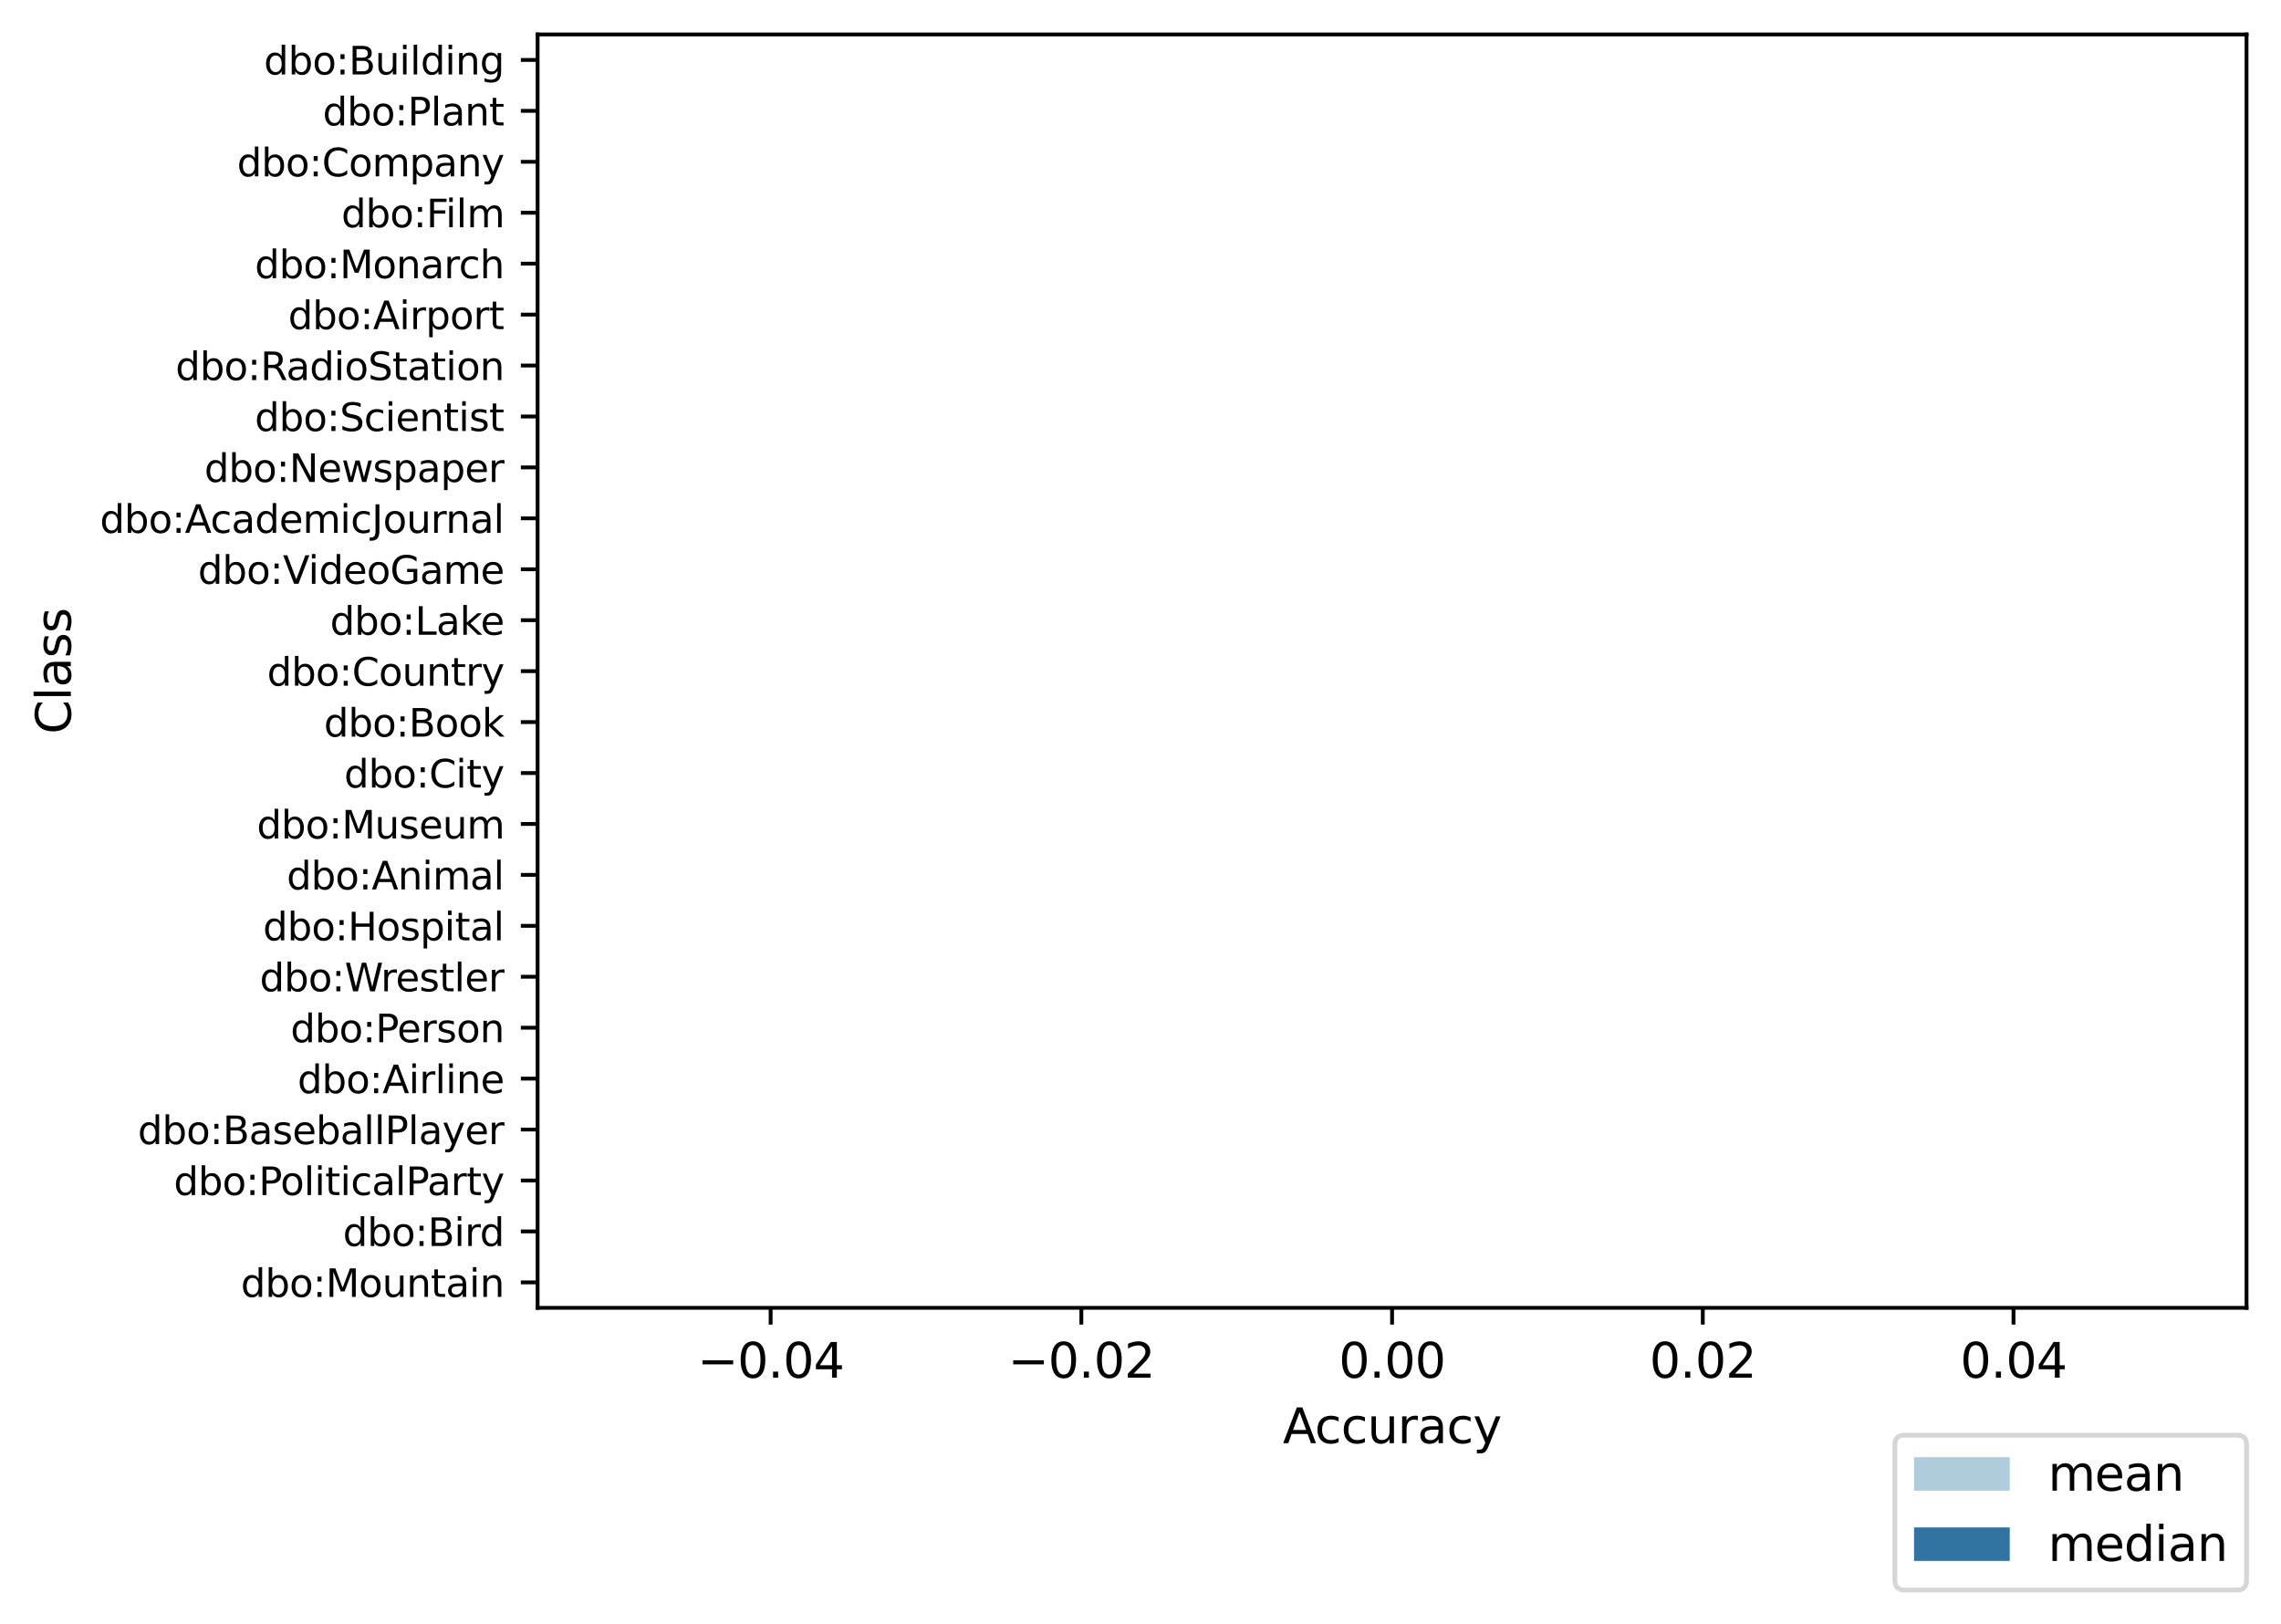 <?xml version="1.0" encoding="utf-8" standalone="no"?>
<!DOCTYPE svg PUBLIC "-//W3C//DTD SVG 1.1//EN"
  "http://www.w3.org/Graphics/SVG/1.1/DTD/svg11.dtd">
<svg height="339.479pt" version="1.1" viewBox="0 0 476.663 339.479" width="476.663pt" xmlns="http://www.w3.org/2000/svg" xmlns:xlink="http://www.w3.org/1999/xlink">
 <defs>
  <style type="text/css">*{stroke-linecap:butt;stroke-linejoin:round;}</style>
 </defs>
 <g id="figure_1">
  <g id="patch_1">
   <path d="M 0 339.479 
L 476.663 339.479 
L 476.663 0 
L 0 0 
z
" style="fill:#ffffff;"/>
  </g>
  <g id="axes_1">
   <g id="patch_2">
    <path d="M 112.343 273.312 
L 469.463 273.312 
L 469.463 7.2 
L 112.343 7.2 
z
" style="fill:#ffffff;"/>
   </g>
   <g id="patch_3">
    <path clip-path="url(#p2c6c49d096)" d="M 290.903 8.264 
L 290.903 8.264 
L 290.903 12.522 
L 290.903 12.522 
z
" style="fill:#aeccdb;"/>
   </g>
   <g id="patch_4">
    <path clip-path="url(#p2c6c49d096)" d="M 290.903 18.909 
L 290.903 18.909 
L 290.903 23.167 
L 290.903 23.167 
z
" style="fill:#aeccdb;"/>
   </g>
   <g id="patch_5">
    <path clip-path="url(#p2c6c49d096)" d="M 290.903 29.553 
L 290.903 29.553 
L 290.903 33.811 
L 290.903 33.811 
z
" style="fill:#aeccdb;"/>
   </g>
   <g id="patch_6">
    <path clip-path="url(#p2c6c49d096)" d="M 290.903 40.198 
L 290.903 40.198 
L 290.903 44.456 
L 290.903 44.456 
z
" style="fill:#aeccdb;"/>
   </g>
   <g id="patch_7">
    <path clip-path="url(#p2c6c49d096)" d="M 290.903 50.842 
L 290.903 50.842 
L 290.903 55.1 
L 290.903 55.1 
z
" style="fill:#aeccdb;"/>
   </g>
   <g id="patch_8">
    <path clip-path="url(#p2c6c49d096)" d="M 290.903 61.487 
L 290.903 61.487 
L 290.903 65.745 
L 290.903 65.745 
z
" style="fill:#aeccdb;"/>
   </g>
   <g id="patch_9">
    <path clip-path="url(#p2c6c49d096)" d="M 290.903 72.131 
L 290.903 72.131 
L 290.903 76.389 
L 290.903 76.389 
z
" style="fill:#aeccdb;"/>
   </g>
   <g id="patch_10">
    <path clip-path="url(#p2c6c49d096)" d="M 290.903 82.776 
L 290.903 82.776 
L 290.903 87.034 
L 290.903 87.034 
z
" style="fill:#aeccdb;"/>
   </g>
   <g id="patch_11">
    <path clip-path="url(#p2c6c49d096)" d="M 290.903 93.42 
L 290.903 93.42 
L 290.903 97.678 
L 290.903 97.678 
z
" style="fill:#aeccdb;"/>
   </g>
   <g id="patch_12">
    <path clip-path="url(#p2c6c49d096)" d="M 290.903 104.065 
L 290.903 104.065 
L 290.903 108.323 
L 290.903 108.323 
z
" style="fill:#aeccdb;"/>
   </g>
   <g id="patch_13">
    <path clip-path="url(#p2c6c49d096)" d="M 290.903 114.709 
L 290.903 114.709 
L 290.903 118.967 
L 290.903 118.967 
z
" style="fill:#aeccdb;"/>
   </g>
   <g id="patch_14">
    <path clip-path="url(#p2c6c49d096)" d="M 290.903 125.354 
L 290.903 125.354 
L 290.903 129.612 
L 290.903 129.612 
z
" style="fill:#aeccdb;"/>
   </g>
   <g id="patch_15">
    <path clip-path="url(#p2c6c49d096)" d="M 290.903 135.998 
L 290.903 135.998 
L 290.903 140.256 
L 290.903 140.256 
z
" style="fill:#aeccdb;"/>
   </g>
   <g id="patch_16">
    <path clip-path="url(#p2c6c49d096)" d="M 290.903 146.643 
L 290.903 146.643 
L 290.903 150.9 
L 290.903 150.9 
z
" style="fill:#aeccdb;"/>
   </g>
   <g id="patch_17">
    <path clip-path="url(#p2c6c49d096)" d="M 290.903 157.287 
L 290.903 157.287 
L 290.903 161.545 
L 290.903 161.545 
z
" style="fill:#aeccdb;"/>
   </g>
   <g id="patch_18">
    <path clip-path="url(#p2c6c49d096)" d="M 290.903 167.932 
L 290.903 167.932 
L 290.903 172.189 
L 290.903 172.189 
z
" style="fill:#aeccdb;"/>
   </g>
   <g id="patch_19">
    <path clip-path="url(#p2c6c49d096)" d="M 290.903 178.576 
L 290.903 178.576 
L 290.903 182.834 
L 290.903 182.834 
z
" style="fill:#aeccdb;"/>
   </g>
   <g id="patch_20">
    <path clip-path="url(#p2c6c49d096)" d="M 290.903 189.221 
L 290.903 189.221 
L 290.903 193.478 
L 290.903 193.478 
z
" style="fill:#aeccdb;"/>
   </g>
   <g id="patch_21">
    <path clip-path="url(#p2c6c49d096)" d="M 290.903 199.865 
L 290.903 199.865 
L 290.903 204.123 
L 290.903 204.123 
z
" style="fill:#aeccdb;"/>
   </g>
   <g id="patch_22">
    <path clip-path="url(#p2c6c49d096)" d="M 290.903 210.51 
L 290.903 210.51 
L 290.903 214.767 
L 290.903 214.767 
z
" style="fill:#aeccdb;"/>
   </g>
   <g id="patch_23">
    <path clip-path="url(#p2c6c49d096)" d="M 290.903 221.154 
L 290.903 221.154 
L 290.903 225.412 
L 290.903 225.412 
z
" style="fill:#aeccdb;"/>
   </g>
   <g id="patch_24">
    <path clip-path="url(#p2c6c49d096)" d="M 290.903 231.799 
L 290.903 231.799 
L 290.903 236.056 
L 290.903 236.056 
z
" style="fill:#aeccdb;"/>
   </g>
   <g id="patch_25">
    <path clip-path="url(#p2c6c49d096)" d="M 290.903 242.443 
L 290.903 242.443 
L 290.903 246.701 
L 290.903 246.701 
z
" style="fill:#aeccdb;"/>
   </g>
   <g id="patch_26">
    <path clip-path="url(#p2c6c49d096)" d="M 290.903 253.087 
L 290.903 253.087 
L 290.903 257.345 
L 290.903 257.345 
z
" style="fill:#aeccdb;"/>
   </g>
   <g id="patch_27">
    <path clip-path="url(#p2c6c49d096)" d="M 290.903 263.732 
L 290.903 263.732 
L 290.903 267.99 
L 290.903 267.99 
z
" style="fill:#aeccdb;"/>
   </g>
   <g id="patch_28">
    <path clip-path="url(#p2c6c49d096)" d="M 290.903 12.522 
L 290.903 12.522 
L 290.903 16.78 
L 290.903 16.78 
z
" style="fill:#3274a1;"/>
   </g>
   <g id="patch_29">
    <path clip-path="url(#p2c6c49d096)" d="M 290.903 23.167 
L 290.903 23.167 
L 290.903 27.425 
L 290.903 27.425 
z
" style="fill:#3274a1;"/>
   </g>
   <g id="patch_30">
    <path clip-path="url(#p2c6c49d096)" d="M 290.903 33.811 
L 290.903 33.811 
L 290.903 38.069 
L 290.903 38.069 
z
" style="fill:#3274a1;"/>
   </g>
   <g id="patch_31">
    <path clip-path="url(#p2c6c49d096)" d="M 290.903 44.456 
L 290.903 44.456 
L 290.903 48.713 
L 290.903 48.713 
z
" style="fill:#3274a1;"/>
   </g>
   <g id="patch_32">
    <path clip-path="url(#p2c6c49d096)" d="M 290.903 55.1 
L 290.903 55.1 
L 290.903 59.358 
L 290.903 59.358 
z
" style="fill:#3274a1;"/>
   </g>
   <g id="patch_33">
    <path clip-path="url(#p2c6c49d096)" d="M 290.903 65.745 
L 290.903 65.745 
L 290.903 70.002 
L 290.903 70.002 
z
" style="fill:#3274a1;"/>
   </g>
   <g id="patch_34">
    <path clip-path="url(#p2c6c49d096)" d="M 290.903 76.389 
L 290.903 76.389 
L 290.903 80.647 
L 290.903 80.647 
z
" style="fill:#3274a1;"/>
   </g>
   <g id="patch_35">
    <path clip-path="url(#p2c6c49d096)" d="M 290.903 87.034 
L 290.903 87.034 
L 290.903 91.291 
L 290.903 91.291 
z
" style="fill:#3274a1;"/>
   </g>
   <g id="patch_36">
    <path clip-path="url(#p2c6c49d096)" d="M 290.903 97.678 
L 290.903 97.678 
L 290.903 101.936 
L 290.903 101.936 
z
" style="fill:#3274a1;"/>
   </g>
   <g id="patch_37">
    <path clip-path="url(#p2c6c49d096)" d="M 290.903 108.323 
L 290.903 108.323 
L 290.903 112.58 
L 290.903 112.58 
z
" style="fill:#3274a1;"/>
   </g>
   <g id="patch_38">
    <path clip-path="url(#p2c6c49d096)" d="M 290.903 118.967 
L 290.903 118.967 
L 290.903 123.225 
L 290.903 123.225 
z
" style="fill:#3274a1;"/>
   </g>
   <g id="patch_39">
    <path clip-path="url(#p2c6c49d096)" d="M 290.903 129.612 
L 290.903 129.612 
L 290.903 133.869 
L 290.903 133.869 
z
" style="fill:#3274a1;"/>
   </g>
   <g id="patch_40">
    <path clip-path="url(#p2c6c49d096)" d="M 290.903 140.256 
L 290.903 140.256 
L 290.903 144.514 
L 290.903 144.514 
z
" style="fill:#3274a1;"/>
   </g>
   <g id="patch_41">
    <path clip-path="url(#p2c6c49d096)" d="M 290.903 150.9 
L 290.903 150.9 
L 290.903 155.158 
L 290.903 155.158 
z
" style="fill:#3274a1;"/>
   </g>
   <g id="patch_42">
    <path clip-path="url(#p2c6c49d096)" d="M 290.903 161.545 
L 290.903 161.545 
L 290.903 165.803 
L 290.903 165.803 
z
" style="fill:#3274a1;"/>
   </g>
   <g id="patch_43">
    <path clip-path="url(#p2c6c49d096)" d="M 290.903 172.189 
L 290.903 172.189 
L 290.903 176.447 
L 290.903 176.447 
z
" style="fill:#3274a1;"/>
   </g>
   <g id="patch_44">
    <path clip-path="url(#p2c6c49d096)" d="M 290.903 182.834 
L 290.903 182.834 
L 290.903 187.092 
L 290.903 187.092 
z
" style="fill:#3274a1;"/>
   </g>
   <g id="patch_45">
    <path clip-path="url(#p2c6c49d096)" d="M 290.903 193.478 
L 290.903 193.478 
L 290.903 197.736 
L 290.903 197.736 
z
" style="fill:#3274a1;"/>
   </g>
   <g id="patch_46">
    <path clip-path="url(#p2c6c49d096)" d="M 290.903 204.123 
L 290.903 204.123 
L 290.903 208.381 
L 290.903 208.381 
z
" style="fill:#3274a1;"/>
   </g>
   <g id="patch_47">
    <path clip-path="url(#p2c6c49d096)" d="M 290.903 214.767 
L 290.903 214.767 
L 290.903 219.025 
L 290.903 219.025 
z
" style="fill:#3274a1;"/>
   </g>
   <g id="patch_48">
    <path clip-path="url(#p2c6c49d096)" d="M 290.903 225.412 
L 290.903 225.412 
L 290.903 229.67 
L 290.903 229.67 
z
" style="fill:#3274a1;"/>
   </g>
   <g id="patch_49">
    <path clip-path="url(#p2c6c49d096)" d="M 290.903 236.056 
L 290.903 236.056 
L 290.903 240.314 
L 290.903 240.314 
z
" style="fill:#3274a1;"/>
   </g>
   <g id="patch_50">
    <path clip-path="url(#p2c6c49d096)" d="M 290.903 246.701 
L 290.903 246.701 
L 290.903 250.959 
L 290.903 250.959 
z
" style="fill:#3274a1;"/>
   </g>
   <g id="patch_51">
    <path clip-path="url(#p2c6c49d096)" d="M 290.903 257.345 
L 290.903 257.345 
L 290.903 261.603 
L 290.903 261.603 
z
" style="fill:#3274a1;"/>
   </g>
   <g id="patch_52">
    <path clip-path="url(#p2c6c49d096)" d="M 290.903 267.99 
L 290.903 267.99 
L 290.903 272.248 
L 290.903 272.248 
z
" style="fill:#3274a1;"/>
   </g>
   <g id="matplotlib.axis_1">
    <g id="xtick_1">
     <g id="line2d_1">
      <defs>
       <path d="M 0 0 
L 0 3.5 
" id="m46ede7f2bf" style="stroke:#000000;stroke-width:0.8;"/>
      </defs>
      <g>
       <use style="stroke:#000000;stroke-width:0.8;" x="161.041" xlink:href="#m46ede7f2bf" y="273.312"/>
      </g>
     </g>
     <g id="text_1">
      <!-- −0.04 -->
      <g transform="translate(145.719 287.91)scale(0.1 -0.1)">
       <defs>
        <path d="M 678 2272 
L 4684 2272 
L 4684 1741 
L 678 1741 
L 678 2272 
z
" id="DejaVuSans-2212" transform="scale(0.016)"/>
        <path d="M 2034 4250 
Q 1547 4250 1301 3770 
Q 1056 3291 1056 2328 
Q 1056 1369 1301 889 
Q 1547 409 2034 409 
Q 2525 409 2770 889 
Q 3016 1369 3016 2328 
Q 3016 3291 2770 3770 
Q 2525 4250 2034 4250 
z
M 2034 4750 
Q 2819 4750 3233 4129 
Q 3647 3509 3647 2328 
Q 3647 1150 3233 529 
Q 2819 -91 2034 -91 
Q 1250 -91 836 529 
Q 422 1150 422 2328 
Q 422 3509 836 4129 
Q 1250 4750 2034 4750 
z
" id="DejaVuSans-30" transform="scale(0.016)"/>
        <path d="M 684 794 
L 1344 794 
L 1344 0 
L 684 0 
L 684 794 
z
" id="DejaVuSans-2e" transform="scale(0.016)"/>
        <path d="M 2419 4116 
L 825 1625 
L 2419 1625 
L 2419 4116 
z
M 2253 4666 
L 3047 4666 
L 3047 1625 
L 3713 1625 
L 3713 1100 
L 3047 1100 
L 3047 0 
L 2419 0 
L 2419 1100 
L 313 1100 
L 313 1709 
L 2253 4666 
z
" id="DejaVuSans-34" transform="scale(0.016)"/>
       </defs>
       <use xlink:href="#DejaVuSans-2212"/>
       <use x="83.789" xlink:href="#DejaVuSans-30"/>
       <use x="147.412" xlink:href="#DejaVuSans-2e"/>
       <use x="179.199" xlink:href="#DejaVuSans-30"/>
       <use x="242.822" xlink:href="#DejaVuSans-34"/>
      </g>
     </g>
    </g>
    <g id="xtick_2">
     <g id="line2d_2">
      <g>
       <use style="stroke:#000000;stroke-width:0.8;" x="225.972" xlink:href="#m46ede7f2bf" y="273.312"/>
      </g>
     </g>
     <g id="text_2">
      <!-- −0.02 -->
      <g transform="translate(210.65 287.91)scale(0.1 -0.1)">
       <defs>
        <path d="M 1228 531 
L 3431 531 
L 3431 0 
L 469 0 
L 469 531 
Q 828 903 1448 1529 
Q 2069 2156 2228 2338 
Q 2531 2678 2651 2914 
Q 2772 3150 2772 3378 
Q 2772 3750 2511 3984 
Q 2250 4219 1831 4219 
Q 1534 4219 1204 4116 
Q 875 4013 500 3803 
L 500 4441 
Q 881 4594 1212 4672 
Q 1544 4750 1819 4750 
Q 2544 4750 2975 4387 
Q 3406 4025 3406 3419 
Q 3406 3131 3298 2873 
Q 3191 2616 2906 2266 
Q 2828 2175 2409 1742 
Q 1991 1309 1228 531 
z
" id="DejaVuSans-32" transform="scale(0.016)"/>
       </defs>
       <use xlink:href="#DejaVuSans-2212"/>
       <use x="83.789" xlink:href="#DejaVuSans-30"/>
       <use x="147.412" xlink:href="#DejaVuSans-2e"/>
       <use x="179.199" xlink:href="#DejaVuSans-30"/>
       <use x="242.822" xlink:href="#DejaVuSans-32"/>
      </g>
     </g>
    </g>
    <g id="xtick_3">
     <g id="line2d_3">
      <g>
       <use style="stroke:#000000;stroke-width:0.8;" x="290.903" xlink:href="#m46ede7f2bf" y="273.312"/>
      </g>
     </g>
     <g id="text_3">
      <!-- 0.00 -->
      <g transform="translate(279.77 287.91)scale(0.1 -0.1)">
       <use xlink:href="#DejaVuSans-30"/>
       <use x="63.623" xlink:href="#DejaVuSans-2e"/>
       <use x="95.41" xlink:href="#DejaVuSans-30"/>
       <use x="159.033" xlink:href="#DejaVuSans-30"/>
      </g>
     </g>
    </g>
    <g id="xtick_4">
     <g id="line2d_4">
      <g>
       <use style="stroke:#000000;stroke-width:0.8;" x="355.834" xlink:href="#m46ede7f2bf" y="273.312"/>
      </g>
     </g>
     <g id="text_4">
      <!-- 0.02 -->
      <g transform="translate(344.701 287.91)scale(0.1 -0.1)">
       <use xlink:href="#DejaVuSans-30"/>
       <use x="63.623" xlink:href="#DejaVuSans-2e"/>
       <use x="95.41" xlink:href="#DejaVuSans-30"/>
       <use x="159.033" xlink:href="#DejaVuSans-32"/>
      </g>
     </g>
    </g>
    <g id="xtick_5">
     <g id="line2d_5">
      <g>
       <use style="stroke:#000000;stroke-width:0.8;" x="420.765" xlink:href="#m46ede7f2bf" y="273.312"/>
      </g>
     </g>
     <g id="text_5">
      <!-- 0.04 -->
      <g transform="translate(409.632 287.91)scale(0.1 -0.1)">
       <use xlink:href="#DejaVuSans-30"/>
       <use x="63.623" xlink:href="#DejaVuSans-2e"/>
       <use x="95.41" xlink:href="#DejaVuSans-30"/>
       <use x="159.033" xlink:href="#DejaVuSans-34"/>
      </g>
     </g>
    </g>
    <g id="text_6">
     <!-- Accuracy -->
     <g transform="translate(268.075 301.589)scale(0.1 -0.1)">
      <defs>
       <path d="M 2188 4044 
L 1331 1722 
L 3047 1722 
L 2188 4044 
z
M 1831 4666 
L 2547 4666 
L 4325 0 
L 3669 0 
L 3244 1197 
L 1141 1197 
L 716 0 
L 50 0 
L 1831 4666 
z
" id="DejaVuSans-41" transform="scale(0.016)"/>
       <path d="M 3122 3366 
L 3122 2828 
Q 2878 2963 2633 3030 
Q 2388 3097 2138 3097 
Q 1578 3097 1268 2742 
Q 959 2388 959 1747 
Q 959 1106 1268 751 
Q 1578 397 2138 397 
Q 2388 397 2633 464 
Q 2878 531 3122 666 
L 3122 134 
Q 2881 22 2623 -34 
Q 2366 -91 2075 -91 
Q 1284 -91 818 406 
Q 353 903 353 1747 
Q 353 2603 823 3093 
Q 1294 3584 2113 3584 
Q 2378 3584 2631 3529 
Q 2884 3475 3122 3366 
z
" id="DejaVuSans-63" transform="scale(0.016)"/>
       <path d="M 544 1381 
L 544 3500 
L 1119 3500 
L 1119 1403 
Q 1119 906 1312 657 
Q 1506 409 1894 409 
Q 2359 409 2629 706 
Q 2900 1003 2900 1516 
L 2900 3500 
L 3475 3500 
L 3475 0 
L 2900 0 
L 2900 538 
Q 2691 219 2414 64 
Q 2138 -91 1772 -91 
Q 1169 -91 856 284 
Q 544 659 544 1381 
z
M 1991 3584 
L 1991 3584 
z
" id="DejaVuSans-75" transform="scale(0.016)"/>
       <path d="M 2631 2963 
Q 2534 3019 2420 3045 
Q 2306 3072 2169 3072 
Q 1681 3072 1420 2755 
Q 1159 2438 1159 1844 
L 1159 0 
L 581 0 
L 581 3500 
L 1159 3500 
L 1159 2956 
Q 1341 3275 1631 3429 
Q 1922 3584 2338 3584 
Q 2397 3584 2469 3576 
Q 2541 3569 2628 3553 
L 2631 2963 
z
" id="DejaVuSans-72" transform="scale(0.016)"/>
       <path d="M 2194 1759 
Q 1497 1759 1228 1600 
Q 959 1441 959 1056 
Q 959 750 1161 570 
Q 1363 391 1709 391 
Q 2188 391 2477 730 
Q 2766 1069 2766 1631 
L 2766 1759 
L 2194 1759 
z
M 3341 1997 
L 3341 0 
L 2766 0 
L 2766 531 
Q 2569 213 2275 61 
Q 1981 -91 1556 -91 
Q 1019 -91 701 211 
Q 384 513 384 1019 
Q 384 1609 779 1909 
Q 1175 2209 1959 2209 
L 2766 2209 
L 2766 2266 
Q 2766 2663 2505 2880 
Q 2244 3097 1772 3097 
Q 1472 3097 1187 3025 
Q 903 2953 641 2809 
L 641 3341 
Q 956 3463 1253 3523 
Q 1550 3584 1831 3584 
Q 2591 3584 2966 3190 
Q 3341 2797 3341 1997 
z
" id="DejaVuSans-61" transform="scale(0.016)"/>
       <path d="M 2059 -325 
Q 1816 -950 1584 -1140 
Q 1353 -1331 966 -1331 
L 506 -1331 
L 506 -850 
L 844 -850 
Q 1081 -850 1212 -737 
Q 1344 -625 1503 -206 
L 1606 56 
L 191 3500 
L 800 3500 
L 1894 763 
L 2988 3500 
L 3597 3500 
L 2059 -325 
z
" id="DejaVuSans-79" transform="scale(0.016)"/>
      </defs>
      <use xlink:href="#DejaVuSans-41"/>
      <use x="66.658" xlink:href="#DejaVuSans-63"/>
      <use x="121.639" xlink:href="#DejaVuSans-63"/>
      <use x="176.619" xlink:href="#DejaVuSans-75"/>
      <use x="239.998" xlink:href="#DejaVuSans-72"/>
      <use x="281.111" xlink:href="#DejaVuSans-61"/>
      <use x="342.391" xlink:href="#DejaVuSans-63"/>
      <use x="397.371" xlink:href="#DejaVuSans-79"/>
     </g>
    </g>
   </g>
   <g id="matplotlib.axis_2">
    <g id="ytick_1">
     <g id="line2d_6">
      <defs>
       <path d="M 0 0 
L -3.5 0 
" id="m2374791884" style="stroke:#000000;stroke-width:0.8;"/>
      </defs>
      <g>
       <use style="stroke:#000000;stroke-width:0.8;" x="112.343" xlink:href="#m2374791884" y="12.522"/>
      </g>
     </g>
     <g id="text_7">
      <!-- dbo:Building -->
      <g transform="translate(55.142 15.562)scale(0.08 -0.08)">
       <defs>
        <path d="M 2906 2969 
L 2906 4863 
L 3481 4863 
L 3481 0 
L 2906 0 
L 2906 525 
Q 2725 213 2448 61 
Q 2172 -91 1784 -91 
Q 1150 -91 751 415 
Q 353 922 353 1747 
Q 353 2572 751 3078 
Q 1150 3584 1784 3584 
Q 2172 3584 2448 3432 
Q 2725 3281 2906 2969 
z
M 947 1747 
Q 947 1113 1208 752 
Q 1469 391 1925 391 
Q 2381 391 2643 752 
Q 2906 1113 2906 1747 
Q 2906 2381 2643 2742 
Q 2381 3103 1925 3103 
Q 1469 3103 1208 2742 
Q 947 2381 947 1747 
z
" id="DejaVuSans-64" transform="scale(0.016)"/>
        <path d="M 3116 1747 
Q 3116 2381 2855 2742 
Q 2594 3103 2138 3103 
Q 1681 3103 1420 2742 
Q 1159 2381 1159 1747 
Q 1159 1113 1420 752 
Q 1681 391 2138 391 
Q 2594 391 2855 752 
Q 3116 1113 3116 1747 
z
M 1159 2969 
Q 1341 3281 1617 3432 
Q 1894 3584 2278 3584 
Q 2916 3584 3314 3078 
Q 3713 2572 3713 1747 
Q 3713 922 3314 415 
Q 2916 -91 2278 -91 
Q 1894 -91 1617 61 
Q 1341 213 1159 525 
L 1159 0 
L 581 0 
L 581 4863 
L 1159 4863 
L 1159 2969 
z
" id="DejaVuSans-62" transform="scale(0.016)"/>
        <path d="M 1959 3097 
Q 1497 3097 1228 2736 
Q 959 2375 959 1747 
Q 959 1119 1226 758 
Q 1494 397 1959 397 
Q 2419 397 2687 759 
Q 2956 1122 2956 1747 
Q 2956 2369 2687 2733 
Q 2419 3097 1959 3097 
z
M 1959 3584 
Q 2709 3584 3137 3096 
Q 3566 2609 3566 1747 
Q 3566 888 3137 398 
Q 2709 -91 1959 -91 
Q 1206 -91 779 398 
Q 353 888 353 1747 
Q 353 2609 779 3096 
Q 1206 3584 1959 3584 
z
" id="DejaVuSans-6f" transform="scale(0.016)"/>
        <path d="M 750 794 
L 1409 794 
L 1409 0 
L 750 0 
L 750 794 
z
M 750 3309 
L 1409 3309 
L 1409 2516 
L 750 2516 
L 750 3309 
z
" id="DejaVuSans-3a" transform="scale(0.016)"/>
        <path d="M 1259 2228 
L 1259 519 
L 2272 519 
Q 2781 519 3026 730 
Q 3272 941 3272 1375 
Q 3272 1813 3026 2020 
Q 2781 2228 2272 2228 
L 1259 2228 
z
M 1259 4147 
L 1259 2741 
L 2194 2741 
Q 2656 2741 2882 2914 
Q 3109 3088 3109 3444 
Q 3109 3797 2882 3972 
Q 2656 4147 2194 4147 
L 1259 4147 
z
M 628 4666 
L 2241 4666 
Q 2963 4666 3353 4366 
Q 3744 4066 3744 3513 
Q 3744 3084 3544 2831 
Q 3344 2578 2956 2516 
Q 3422 2416 3680 2098 
Q 3938 1781 3938 1306 
Q 3938 681 3513 340 
Q 3088 0 2303 0 
L 628 0 
L 628 4666 
z
" id="DejaVuSans-42" transform="scale(0.016)"/>
        <path d="M 603 3500 
L 1178 3500 
L 1178 0 
L 603 0 
L 603 3500 
z
M 603 4863 
L 1178 4863 
L 1178 4134 
L 603 4134 
L 603 4863 
z
" id="DejaVuSans-69" transform="scale(0.016)"/>
        <path d="M 603 4863 
L 1178 4863 
L 1178 0 
L 603 0 
L 603 4863 
z
" id="DejaVuSans-6c" transform="scale(0.016)"/>
        <path d="M 3513 2113 
L 3513 0 
L 2938 0 
L 2938 2094 
Q 2938 2591 2744 2837 
Q 2550 3084 2163 3084 
Q 1697 3084 1428 2787 
Q 1159 2491 1159 1978 
L 1159 0 
L 581 0 
L 581 3500 
L 1159 3500 
L 1159 2956 
Q 1366 3272 1645 3428 
Q 1925 3584 2291 3584 
Q 2894 3584 3203 3211 
Q 3513 2838 3513 2113 
z
" id="DejaVuSans-6e" transform="scale(0.016)"/>
        <path d="M 2906 1791 
Q 2906 2416 2648 2759 
Q 2391 3103 1925 3103 
Q 1463 3103 1205 2759 
Q 947 2416 947 1791 
Q 947 1169 1205 825 
Q 1463 481 1925 481 
Q 2391 481 2648 825 
Q 2906 1169 2906 1791 
z
M 3481 434 
Q 3481 -459 3084 -895 
Q 2688 -1331 1869 -1331 
Q 1566 -1331 1297 -1286 
Q 1028 -1241 775 -1147 
L 775 -588 
Q 1028 -725 1275 -790 
Q 1522 -856 1778 -856 
Q 2344 -856 2625 -561 
Q 2906 -266 2906 331 
L 2906 616 
Q 2728 306 2450 153 
Q 2172 0 1784 0 
Q 1141 0 747 490 
Q 353 981 353 1791 
Q 353 2603 747 3093 
Q 1141 3584 1784 3584 
Q 2172 3584 2450 3431 
Q 2728 3278 2906 2969 
L 2906 3500 
L 3481 3500 
L 3481 434 
z
" id="DejaVuSans-67" transform="scale(0.016)"/>
       </defs>
       <use xlink:href="#DejaVuSans-64"/>
       <use x="63.477" xlink:href="#DejaVuSans-62"/>
       <use x="126.953" xlink:href="#DejaVuSans-6f"/>
       <use x="188.135" xlink:href="#DejaVuSans-3a"/>
       <use x="221.826" xlink:href="#DejaVuSans-42"/>
       <use x="290.43" xlink:href="#DejaVuSans-75"/>
       <use x="353.809" xlink:href="#DejaVuSans-69"/>
       <use x="381.592" xlink:href="#DejaVuSans-6c"/>
       <use x="409.375" xlink:href="#DejaVuSans-64"/>
       <use x="472.852" xlink:href="#DejaVuSans-69"/>
       <use x="500.635" xlink:href="#DejaVuSans-6e"/>
       <use x="564.014" xlink:href="#DejaVuSans-67"/>
      </g>
     </g>
    </g>
    <g id="ytick_2">
     <g id="line2d_7">
      <g>
       <use style="stroke:#000000;stroke-width:0.8;" x="112.343" xlink:href="#m2374791884" y="23.167"/>
      </g>
     </g>
     <g id="text_8">
      <!-- dbo:Plant -->
      <g transform="translate(67.441 26.206)scale(0.08 -0.08)">
       <defs>
        <path d="M 1259 4147 
L 1259 2394 
L 2053 2394 
Q 2494 2394 2734 2622 
Q 2975 2850 2975 3272 
Q 2975 3691 2734 3919 
Q 2494 4147 2053 4147 
L 1259 4147 
z
M 628 4666 
L 2053 4666 
Q 2838 4666 3239 4311 
Q 3641 3956 3641 3272 
Q 3641 2581 3239 2228 
Q 2838 1875 2053 1875 
L 1259 1875 
L 1259 0 
L 628 0 
L 628 4666 
z
" id="DejaVuSans-50" transform="scale(0.016)"/>
        <path d="M 1172 4494 
L 1172 3500 
L 2356 3500 
L 2356 3053 
L 1172 3053 
L 1172 1153 
Q 1172 725 1289 603 
Q 1406 481 1766 481 
L 2356 481 
L 2356 0 
L 1766 0 
Q 1100 0 847 248 
Q 594 497 594 1153 
L 594 3053 
L 172 3053 
L 172 3500 
L 594 3500 
L 594 4494 
L 1172 4494 
z
" id="DejaVuSans-74" transform="scale(0.016)"/>
       </defs>
       <use xlink:href="#DejaVuSans-64"/>
       <use x="63.477" xlink:href="#DejaVuSans-62"/>
       <use x="126.953" xlink:href="#DejaVuSans-6f"/>
       <use x="188.135" xlink:href="#DejaVuSans-3a"/>
       <use x="221.826" xlink:href="#DejaVuSans-50"/>
       <use x="282.129" xlink:href="#DejaVuSans-6c"/>
       <use x="309.912" xlink:href="#DejaVuSans-61"/>
       <use x="371.191" xlink:href="#DejaVuSans-6e"/>
       <use x="434.57" xlink:href="#DejaVuSans-74"/>
      </g>
     </g>
    </g>
    <g id="ytick_3">
     <g id="line2d_8">
      <g>
       <use style="stroke:#000000;stroke-width:0.8;" x="112.343" xlink:href="#m2374791884" y="33.811"/>
      </g>
     </g>
     <g id="text_9">
      <!-- dbo:Company -->
      <g transform="translate(49.536 36.851)scale(0.08 -0.08)">
       <defs>
        <path d="M 4122 4306 
L 4122 3641 
Q 3803 3938 3442 4084 
Q 3081 4231 2675 4231 
Q 1875 4231 1450 3742 
Q 1025 3253 1025 2328 
Q 1025 1406 1450 917 
Q 1875 428 2675 428 
Q 3081 428 3442 575 
Q 3803 722 4122 1019 
L 4122 359 
Q 3791 134 3420 21 
Q 3050 -91 2638 -91 
Q 1578 -91 968 557 
Q 359 1206 359 2328 
Q 359 3453 968 4101 
Q 1578 4750 2638 4750 
Q 3056 4750 3426 4639 
Q 3797 4528 4122 4306 
z
" id="DejaVuSans-43" transform="scale(0.016)"/>
        <path d="M 3328 2828 
Q 3544 3216 3844 3400 
Q 4144 3584 4550 3584 
Q 5097 3584 5394 3201 
Q 5691 2819 5691 2113 
L 5691 0 
L 5113 0 
L 5113 2094 
Q 5113 2597 4934 2840 
Q 4756 3084 4391 3084 
Q 3944 3084 3684 2787 
Q 3425 2491 3425 1978 
L 3425 0 
L 2847 0 
L 2847 2094 
Q 2847 2600 2669 2842 
Q 2491 3084 2119 3084 
Q 1678 3084 1418 2786 
Q 1159 2488 1159 1978 
L 1159 0 
L 581 0 
L 581 3500 
L 1159 3500 
L 1159 2956 
Q 1356 3278 1631 3431 
Q 1906 3584 2284 3584 
Q 2666 3584 2933 3390 
Q 3200 3197 3328 2828 
z
" id="DejaVuSans-6d" transform="scale(0.016)"/>
        <path d="M 1159 525 
L 1159 -1331 
L 581 -1331 
L 581 3500 
L 1159 3500 
L 1159 2969 
Q 1341 3281 1617 3432 
Q 1894 3584 2278 3584 
Q 2916 3584 3314 3078 
Q 3713 2572 3713 1747 
Q 3713 922 3314 415 
Q 2916 -91 2278 -91 
Q 1894 -91 1617 61 
Q 1341 213 1159 525 
z
M 3116 1747 
Q 3116 2381 2855 2742 
Q 2594 3103 2138 3103 
Q 1681 3103 1420 2742 
Q 1159 2381 1159 1747 
Q 1159 1113 1420 752 
Q 1681 391 2138 391 
Q 2594 391 2855 752 
Q 3116 1113 3116 1747 
z
" id="DejaVuSans-70" transform="scale(0.016)"/>
       </defs>
       <use xlink:href="#DejaVuSans-64"/>
       <use x="63.477" xlink:href="#DejaVuSans-62"/>
       <use x="126.953" xlink:href="#DejaVuSans-6f"/>
       <use x="188.135" xlink:href="#DejaVuSans-3a"/>
       <use x="221.826" xlink:href="#DejaVuSans-43"/>
       <use x="291.65" xlink:href="#DejaVuSans-6f"/>
       <use x="352.832" xlink:href="#DejaVuSans-6d"/>
       <use x="450.244" xlink:href="#DejaVuSans-70"/>
       <use x="513.721" xlink:href="#DejaVuSans-61"/>
       <use x="575" xlink:href="#DejaVuSans-6e"/>
       <use x="638.379" xlink:href="#DejaVuSans-79"/>
      </g>
     </g>
    </g>
    <g id="ytick_4">
     <g id="line2d_9">
      <g>
       <use style="stroke:#000000;stroke-width:0.8;" x="112.343" xlink:href="#m2374791884" y="44.456"/>
      </g>
     </g>
     <g id="text_10">
      <!-- dbo:Film -->
      <g transform="translate(71.337 47.495)scale(0.08 -0.08)">
       <defs>
        <path d="M 628 4666 
L 3309 4666 
L 3309 4134 
L 1259 4134 
L 1259 2759 
L 3109 2759 
L 3109 2228 
L 1259 2228 
L 1259 0 
L 628 0 
L 628 4666 
z
" id="DejaVuSans-46" transform="scale(0.016)"/>
       </defs>
       <use xlink:href="#DejaVuSans-64"/>
       <use x="63.477" xlink:href="#DejaVuSans-62"/>
       <use x="126.953" xlink:href="#DejaVuSans-6f"/>
       <use x="188.135" xlink:href="#DejaVuSans-3a"/>
       <use x="221.826" xlink:href="#DejaVuSans-46"/>
       <use x="272.096" xlink:href="#DejaVuSans-69"/>
       <use x="299.879" xlink:href="#DejaVuSans-6c"/>
       <use x="327.662" xlink:href="#DejaVuSans-6d"/>
      </g>
     </g>
    </g>
    <g id="ytick_5">
     <g id="line2d_10">
      <g>
       <use style="stroke:#000000;stroke-width:0.8;" x="112.343" xlink:href="#m2374791884" y="55.1"/>
      </g>
     </g>
     <g id="text_11">
      <!-- dbo:Monarch -->
      <g transform="translate(53.248 58.14)scale(0.08 -0.08)">
       <defs>
        <path d="M 628 4666 
L 1569 4666 
L 2759 1491 
L 3956 4666 
L 4897 4666 
L 4897 0 
L 4281 0 
L 4281 4097 
L 3078 897 
L 2444 897 
L 1241 4097 
L 1241 0 
L 628 0 
L 628 4666 
z
" id="DejaVuSans-4d" transform="scale(0.016)"/>
        <path d="M 3513 2113 
L 3513 0 
L 2938 0 
L 2938 2094 
Q 2938 2591 2744 2837 
Q 2550 3084 2163 3084 
Q 1697 3084 1428 2787 
Q 1159 2491 1159 1978 
L 1159 0 
L 581 0 
L 581 4863 
L 1159 4863 
L 1159 2956 
Q 1366 3272 1645 3428 
Q 1925 3584 2291 3584 
Q 2894 3584 3203 3211 
Q 3513 2838 3513 2113 
z
" id="DejaVuSans-68" transform="scale(0.016)"/>
       </defs>
       <use xlink:href="#DejaVuSans-64"/>
       <use x="63.477" xlink:href="#DejaVuSans-62"/>
       <use x="126.953" xlink:href="#DejaVuSans-6f"/>
       <use x="188.135" xlink:href="#DejaVuSans-3a"/>
       <use x="221.826" xlink:href="#DejaVuSans-4d"/>
       <use x="308.105" xlink:href="#DejaVuSans-6f"/>
       <use x="369.287" xlink:href="#DejaVuSans-6e"/>
       <use x="432.666" xlink:href="#DejaVuSans-61"/>
       <use x="493.945" xlink:href="#DejaVuSans-72"/>
       <use x="532.809" xlink:href="#DejaVuSans-63"/>
       <use x="587.789" xlink:href="#DejaVuSans-68"/>
      </g>
     </g>
    </g>
    <g id="ytick_6">
     <g id="line2d_11">
      <g>
       <use style="stroke:#000000;stroke-width:0.8;" x="112.343" xlink:href="#m2374791884" y="65.745"/>
      </g>
     </g>
     <g id="text_12">
      <!-- dbo:Airport -->
      <g transform="translate(60.213 68.784)scale(0.08 -0.08)">
       <use xlink:href="#DejaVuSans-64"/>
       <use x="63.477" xlink:href="#DejaVuSans-62"/>
       <use x="126.953" xlink:href="#DejaVuSans-6f"/>
       <use x="188.135" xlink:href="#DejaVuSans-3a"/>
       <use x="221.826" xlink:href="#DejaVuSans-41"/>
       <use x="290.234" xlink:href="#DejaVuSans-69"/>
       <use x="318.018" xlink:href="#DejaVuSans-72"/>
       <use x="359.131" xlink:href="#DejaVuSans-70"/>
       <use x="422.607" xlink:href="#DejaVuSans-6f"/>
       <use x="483.789" xlink:href="#DejaVuSans-72"/>
       <use x="524.902" xlink:href="#DejaVuSans-74"/>
      </g>
     </g>
    </g>
    <g id="ytick_7">
     <g id="line2d_12">
      <g>
       <use style="stroke:#000000;stroke-width:0.8;" x="112.343" xlink:href="#m2374791884" y="76.389"/>
      </g>
     </g>
     <g id="text_13">
      <!-- dbo:RadioStation -->
      <g transform="translate(36.677 79.428)scale(0.08 -0.08)">
       <defs>
        <path d="M 2841 2188 
Q 3044 2119 3236 1894 
Q 3428 1669 3622 1275 
L 4263 0 
L 3584 0 
L 2988 1197 
Q 2756 1666 2539 1819 
Q 2322 1972 1947 1972 
L 1259 1972 
L 1259 0 
L 628 0 
L 628 4666 
L 2053 4666 
Q 2853 4666 3247 4331 
Q 3641 3997 3641 3322 
Q 3641 2881 3436 2590 
Q 3231 2300 2841 2188 
z
M 1259 4147 
L 1259 2491 
L 2053 2491 
Q 2509 2491 2742 2702 
Q 2975 2913 2975 3322 
Q 2975 3731 2742 3939 
Q 2509 4147 2053 4147 
L 1259 4147 
z
" id="DejaVuSans-52" transform="scale(0.016)"/>
        <path d="M 3425 4513 
L 3425 3897 
Q 3066 4069 2747 4153 
Q 2428 4238 2131 4238 
Q 1616 4238 1336 4038 
Q 1056 3838 1056 3469 
Q 1056 3159 1242 3001 
Q 1428 2844 1947 2747 
L 2328 2669 
Q 3034 2534 3370 2195 
Q 3706 1856 3706 1288 
Q 3706 609 3251 259 
Q 2797 -91 1919 -91 
Q 1588 -91 1214 -16 
Q 841 59 441 206 
L 441 856 
Q 825 641 1194 531 
Q 1563 422 1919 422 
Q 2459 422 2753 634 
Q 3047 847 3047 1241 
Q 3047 1584 2836 1778 
Q 2625 1972 2144 2069 
L 1759 2144 
Q 1053 2284 737 2584 
Q 422 2884 422 3419 
Q 422 4038 858 4394 
Q 1294 4750 2059 4750 
Q 2388 4750 2728 4690 
Q 3069 4631 3425 4513 
z
" id="DejaVuSans-53" transform="scale(0.016)"/>
       </defs>
       <use xlink:href="#DejaVuSans-64"/>
       <use x="63.477" xlink:href="#DejaVuSans-62"/>
       <use x="126.953" xlink:href="#DejaVuSans-6f"/>
       <use x="188.135" xlink:href="#DejaVuSans-3a"/>
       <use x="221.826" xlink:href="#DejaVuSans-52"/>
       <use x="289.059" xlink:href="#DejaVuSans-61"/>
       <use x="350.338" xlink:href="#DejaVuSans-64"/>
       <use x="413.814" xlink:href="#DejaVuSans-69"/>
       <use x="441.598" xlink:href="#DejaVuSans-6f"/>
       <use x="502.779" xlink:href="#DejaVuSans-53"/>
       <use x="566.256" xlink:href="#DejaVuSans-74"/>
       <use x="605.465" xlink:href="#DejaVuSans-61"/>
       <use x="666.744" xlink:href="#DejaVuSans-74"/>
       <use x="705.953" xlink:href="#DejaVuSans-69"/>
       <use x="733.736" xlink:href="#DejaVuSans-6f"/>
       <use x="794.918" xlink:href="#DejaVuSans-6e"/>
      </g>
     </g>
    </g>
    <g id="ytick_8">
     <g id="line2d_13">
      <g>
       <use style="stroke:#000000;stroke-width:0.8;" x="112.343" xlink:href="#m2374791884" y="87.034"/>
      </g>
     </g>
     <g id="text_14">
      <!-- dbo:Scientist -->
      <g transform="translate(53.241 90.073)scale(0.08 -0.08)">
       <defs>
        <path d="M 3597 1894 
L 3597 1613 
L 953 1613 
Q 991 1019 1311 708 
Q 1631 397 2203 397 
Q 2534 397 2845 478 
Q 3156 559 3463 722 
L 3463 178 
Q 3153 47 2828 -22 
Q 2503 -91 2169 -91 
Q 1331 -91 842 396 
Q 353 884 353 1716 
Q 353 2575 817 3079 
Q 1281 3584 2069 3584 
Q 2775 3584 3186 3129 
Q 3597 2675 3597 1894 
z
M 3022 2063 
Q 3016 2534 2758 2815 
Q 2500 3097 2075 3097 
Q 1594 3097 1305 2825 
Q 1016 2553 972 2059 
L 3022 2063 
z
" id="DejaVuSans-65" transform="scale(0.016)"/>
        <path d="M 2834 3397 
L 2834 2853 
Q 2591 2978 2328 3040 
Q 2066 3103 1784 3103 
Q 1356 3103 1142 2972 
Q 928 2841 928 2578 
Q 928 2378 1081 2264 
Q 1234 2150 1697 2047 
L 1894 2003 
Q 2506 1872 2764 1633 
Q 3022 1394 3022 966 
Q 3022 478 2636 193 
Q 2250 -91 1575 -91 
Q 1294 -91 989 -36 
Q 684 19 347 128 
L 347 722 
Q 666 556 975 473 
Q 1284 391 1588 391 
Q 1994 391 2212 530 
Q 2431 669 2431 922 
Q 2431 1156 2273 1281 
Q 2116 1406 1581 1522 
L 1381 1569 
Q 847 1681 609 1914 
Q 372 2147 372 2553 
Q 372 3047 722 3315 
Q 1072 3584 1716 3584 
Q 2034 3584 2315 3537 
Q 2597 3491 2834 3397 
z
" id="DejaVuSans-73" transform="scale(0.016)"/>
       </defs>
       <use xlink:href="#DejaVuSans-64"/>
       <use x="63.477" xlink:href="#DejaVuSans-62"/>
       <use x="126.953" xlink:href="#DejaVuSans-6f"/>
       <use x="188.135" xlink:href="#DejaVuSans-3a"/>
       <use x="221.826" xlink:href="#DejaVuSans-53"/>
       <use x="285.303" xlink:href="#DejaVuSans-63"/>
       <use x="340.283" xlink:href="#DejaVuSans-69"/>
       <use x="368.066" xlink:href="#DejaVuSans-65"/>
       <use x="429.59" xlink:href="#DejaVuSans-6e"/>
       <use x="492.969" xlink:href="#DejaVuSans-74"/>
       <use x="532.178" xlink:href="#DejaVuSans-69"/>
       <use x="559.961" xlink:href="#DejaVuSans-73"/>
       <use x="612.061" xlink:href="#DejaVuSans-74"/>
      </g>
     </g>
    </g>
    <g id="ytick_9">
     <g id="line2d_14">
      <g>
       <use style="stroke:#000000;stroke-width:0.8;" x="112.343" xlink:href="#m2374791884" y="97.678"/>
      </g>
     </g>
     <g id="text_15">
      <!-- dbo:Newspaper -->
      <g transform="translate(42.707 100.717)scale(0.08 -0.08)">
       <defs>
        <path d="M 628 4666 
L 1478 4666 
L 3547 763 
L 3547 4666 
L 4159 4666 
L 4159 0 
L 3309 0 
L 1241 3903 
L 1241 0 
L 628 0 
L 628 4666 
z
" id="DejaVuSans-4e" transform="scale(0.016)"/>
        <path d="M 269 3500 
L 844 3500 
L 1563 769 
L 2278 3500 
L 2956 3500 
L 3675 769 
L 4391 3500 
L 4966 3500 
L 4050 0 
L 3372 0 
L 2619 2869 
L 1863 0 
L 1184 0 
L 269 3500 
z
" id="DejaVuSans-77" transform="scale(0.016)"/>
       </defs>
       <use xlink:href="#DejaVuSans-64"/>
       <use x="63.477" xlink:href="#DejaVuSans-62"/>
       <use x="126.953" xlink:href="#DejaVuSans-6f"/>
       <use x="188.135" xlink:href="#DejaVuSans-3a"/>
       <use x="221.826" xlink:href="#DejaVuSans-4e"/>
       <use x="296.631" xlink:href="#DejaVuSans-65"/>
       <use x="358.154" xlink:href="#DejaVuSans-77"/>
       <use x="439.941" xlink:href="#DejaVuSans-73"/>
       <use x="492.041" xlink:href="#DejaVuSans-70"/>
       <use x="555.518" xlink:href="#DejaVuSans-61"/>
       <use x="616.797" xlink:href="#DejaVuSans-70"/>
       <use x="680.273" xlink:href="#DejaVuSans-65"/>
       <use x="741.797" xlink:href="#DejaVuSans-72"/>
      </g>
     </g>
    </g>
    <g id="ytick_10">
     <g id="line2d_15">
      <g>
       <use style="stroke:#000000;stroke-width:0.8;" x="112.343" xlink:href="#m2374791884" y="108.323"/>
      </g>
     </g>
     <g id="text_16">
      <!-- dbo:AcademicJournal -->
      <g transform="translate(20.878 111.362)scale(0.08 -0.08)">
       <defs>
        <path d="M 628 4666 
L 1259 4666 
L 1259 325 
Q 1259 -519 939 -900 
Q 619 -1281 -91 -1281 
L -331 -1281 
L -331 -750 
L -134 -750 
Q 284 -750 456 -515 
Q 628 -281 628 325 
L 628 4666 
z
" id="DejaVuSans-4a" transform="scale(0.016)"/>
       </defs>
       <use xlink:href="#DejaVuSans-64"/>
       <use x="63.477" xlink:href="#DejaVuSans-62"/>
       <use x="126.953" xlink:href="#DejaVuSans-6f"/>
       <use x="188.135" xlink:href="#DejaVuSans-3a"/>
       <use x="221.826" xlink:href="#DejaVuSans-41"/>
       <use x="288.484" xlink:href="#DejaVuSans-63"/>
       <use x="343.465" xlink:href="#DejaVuSans-61"/>
       <use x="404.744" xlink:href="#DejaVuSans-64"/>
       <use x="468.221" xlink:href="#DejaVuSans-65"/>
       <use x="529.744" xlink:href="#DejaVuSans-6d"/>
       <use x="627.156" xlink:href="#DejaVuSans-69"/>
       <use x="654.939" xlink:href="#DejaVuSans-63"/>
       <use x="709.92" xlink:href="#DejaVuSans-4a"/>
       <use x="739.412" xlink:href="#DejaVuSans-6f"/>
       <use x="800.594" xlink:href="#DejaVuSans-75"/>
       <use x="863.973" xlink:href="#DejaVuSans-72"/>
       <use x="903.336" xlink:href="#DejaVuSans-6e"/>
       <use x="966.715" xlink:href="#DejaVuSans-61"/>
       <use x="1027.994" xlink:href="#DejaVuSans-6c"/>
      </g>
     </g>
    </g>
    <g id="ytick_11">
     <g id="line2d_16">
      <g>
       <use style="stroke:#000000;stroke-width:0.8;" x="112.343" xlink:href="#m2374791884" y="118.967"/>
      </g>
     </g>
     <g id="text_17">
      <!-- dbo:VideoGame -->
      <g transform="translate(41.368 122.006)scale(0.08 -0.08)">
       <defs>
        <path d="M 1831 0 
L 50 4666 
L 709 4666 
L 2188 738 
L 3669 4666 
L 4325 4666 
L 2547 0 
L 1831 0 
z
" id="DejaVuSans-56" transform="scale(0.016)"/>
        <path d="M 3809 666 
L 3809 1919 
L 2778 1919 
L 2778 2438 
L 4434 2438 
L 4434 434 
Q 4069 175 3628 42 
Q 3188 -91 2688 -91 
Q 1594 -91 976 548 
Q 359 1188 359 2328 
Q 359 3472 976 4111 
Q 1594 4750 2688 4750 
Q 3144 4750 3555 4637 
Q 3966 4525 4313 4306 
L 4313 3634 
Q 3963 3931 3569 4081 
Q 3175 4231 2741 4231 
Q 1884 4231 1454 3753 
Q 1025 3275 1025 2328 
Q 1025 1384 1454 906 
Q 1884 428 2741 428 
Q 3075 428 3337 486 
Q 3600 544 3809 666 
z
" id="DejaVuSans-47" transform="scale(0.016)"/>
       </defs>
       <use xlink:href="#DejaVuSans-64"/>
       <use x="63.477" xlink:href="#DejaVuSans-62"/>
       <use x="126.953" xlink:href="#DejaVuSans-6f"/>
       <use x="188.135" xlink:href="#DejaVuSans-3a"/>
       <use x="221.826" xlink:href="#DejaVuSans-56"/>
       <use x="287.984" xlink:href="#DejaVuSans-69"/>
       <use x="315.768" xlink:href="#DejaVuSans-64"/>
       <use x="379.244" xlink:href="#DejaVuSans-65"/>
       <use x="440.768" xlink:href="#DejaVuSans-6f"/>
       <use x="501.949" xlink:href="#DejaVuSans-47"/>
       <use x="579.439" xlink:href="#DejaVuSans-61"/>
       <use x="640.719" xlink:href="#DejaVuSans-6d"/>
       <use x="738.131" xlink:href="#DejaVuSans-65"/>
      </g>
     </g>
    </g>
    <g id="ytick_12">
     <g id="line2d_17">
      <g>
       <use style="stroke:#000000;stroke-width:0.8;" x="112.343" xlink:href="#m2374791884" y="129.612"/>
      </g>
     </g>
     <g id="text_18">
      <!-- dbo:Lake -->
      <g transform="translate(68.971 132.651)scale(0.08 -0.08)">
       <defs>
        <path d="M 628 4666 
L 1259 4666 
L 1259 531 
L 3531 531 
L 3531 0 
L 628 0 
L 628 4666 
z
" id="DejaVuSans-4c" transform="scale(0.016)"/>
        <path d="M 581 4863 
L 1159 4863 
L 1159 1991 
L 2875 3500 
L 3609 3500 
L 1753 1863 
L 3688 0 
L 2938 0 
L 1159 1709 
L 1159 0 
L 581 0 
L 581 4863 
z
" id="DejaVuSans-6b" transform="scale(0.016)"/>
       </defs>
       <use xlink:href="#DejaVuSans-64"/>
       <use x="63.477" xlink:href="#DejaVuSans-62"/>
       <use x="126.953" xlink:href="#DejaVuSans-6f"/>
       <use x="188.135" xlink:href="#DejaVuSans-3a"/>
       <use x="221.826" xlink:href="#DejaVuSans-4c"/>
       <use x="277.539" xlink:href="#DejaVuSans-61"/>
       <use x="338.818" xlink:href="#DejaVuSans-6b"/>
       <use x="393.104" xlink:href="#DejaVuSans-65"/>
      </g>
     </g>
    </g>
    <g id="ytick_13">
     <g id="line2d_18">
      <g>
       <use style="stroke:#000000;stroke-width:0.8;" x="112.343" xlink:href="#m2374791884" y="140.256"/>
      </g>
     </g>
     <g id="text_19">
      <!-- dbo:Country -->
      <g transform="translate(55.814 143.295)scale(0.08 -0.08)">
       <use xlink:href="#DejaVuSans-64"/>
       <use x="63.477" xlink:href="#DejaVuSans-62"/>
       <use x="126.953" xlink:href="#DejaVuSans-6f"/>
       <use x="188.135" xlink:href="#DejaVuSans-3a"/>
       <use x="221.826" xlink:href="#DejaVuSans-43"/>
       <use x="291.65" xlink:href="#DejaVuSans-6f"/>
       <use x="352.832" xlink:href="#DejaVuSans-75"/>
       <use x="416.211" xlink:href="#DejaVuSans-6e"/>
       <use x="479.59" xlink:href="#DejaVuSans-74"/>
       <use x="518.799" xlink:href="#DejaVuSans-72"/>
       <use x="559.912" xlink:href="#DejaVuSans-79"/>
      </g>
     </g>
    </g>
    <g id="ytick_14">
     <g id="line2d_19">
      <g>
       <use style="stroke:#000000;stroke-width:0.8;" x="112.343" xlink:href="#m2374791884" y="150.9"/>
      </g>
     </g>
     <g id="text_20">
      <!-- dbo:Book -->
      <g transform="translate(67.684 153.94)scale(0.08 -0.08)">
       <use xlink:href="#DejaVuSans-64"/>
       <use x="63.477" xlink:href="#DejaVuSans-62"/>
       <use x="126.953" xlink:href="#DejaVuSans-6f"/>
       <use x="188.135" xlink:href="#DejaVuSans-3a"/>
       <use x="221.826" xlink:href="#DejaVuSans-42"/>
       <use x="290.43" xlink:href="#DejaVuSans-6f"/>
       <use x="351.611" xlink:href="#DejaVuSans-6f"/>
       <use x="412.793" xlink:href="#DejaVuSans-6b"/>
      </g>
     </g>
    </g>
    <g id="ytick_15">
     <g id="line2d_20">
      <g>
       <use style="stroke:#000000;stroke-width:0.8;" x="112.343" xlink:href="#m2374791884" y="161.545"/>
      </g>
     </g>
     <g id="text_21">
      <!-- dbo:City -->
      <g transform="translate(71.916 164.584)scale(0.08 -0.08)">
       <use xlink:href="#DejaVuSans-64"/>
       <use x="63.477" xlink:href="#DejaVuSans-62"/>
       <use x="126.953" xlink:href="#DejaVuSans-6f"/>
       <use x="188.135" xlink:href="#DejaVuSans-3a"/>
       <use x="221.826" xlink:href="#DejaVuSans-43"/>
       <use x="291.65" xlink:href="#DejaVuSans-69"/>
       <use x="319.434" xlink:href="#DejaVuSans-74"/>
       <use x="358.643" xlink:href="#DejaVuSans-79"/>
      </g>
     </g>
    </g>
    <g id="ytick_16">
     <g id="line2d_21">
      <g>
       <use style="stroke:#000000;stroke-width:0.8;" x="112.343" xlink:href="#m2374791884" y="172.189"/>
      </g>
     </g>
     <g id="text_22">
      <!-- dbo:Museum -->
      <g transform="translate(53.671 175.229)scale(0.08 -0.08)">
       <use xlink:href="#DejaVuSans-64"/>
       <use x="63.477" xlink:href="#DejaVuSans-62"/>
       <use x="126.953" xlink:href="#DejaVuSans-6f"/>
       <use x="188.135" xlink:href="#DejaVuSans-3a"/>
       <use x="221.826" xlink:href="#DejaVuSans-4d"/>
       <use x="308.105" xlink:href="#DejaVuSans-75"/>
       <use x="371.484" xlink:href="#DejaVuSans-73"/>
       <use x="423.584" xlink:href="#DejaVuSans-65"/>
       <use x="485.107" xlink:href="#DejaVuSans-75"/>
       <use x="548.486" xlink:href="#DejaVuSans-6d"/>
      </g>
     </g>
    </g>
    <g id="ytick_17">
     <g id="line2d_22">
      <g>
       <use style="stroke:#000000;stroke-width:0.8;" x="112.343" xlink:href="#m2374791884" y="182.834"/>
      </g>
     </g>
     <g id="text_23">
      <!-- dbo:Animal -->
      <g transform="translate(59.913 185.873)scale(0.08 -0.08)">
       <use xlink:href="#DejaVuSans-64"/>
       <use x="63.477" xlink:href="#DejaVuSans-62"/>
       <use x="126.953" xlink:href="#DejaVuSans-6f"/>
       <use x="188.135" xlink:href="#DejaVuSans-3a"/>
       <use x="221.826" xlink:href="#DejaVuSans-41"/>
       <use x="290.234" xlink:href="#DejaVuSans-6e"/>
       <use x="353.613" xlink:href="#DejaVuSans-69"/>
       <use x="381.396" xlink:href="#DejaVuSans-6d"/>
       <use x="478.809" xlink:href="#DejaVuSans-61"/>
       <use x="540.088" xlink:href="#DejaVuSans-6c"/>
      </g>
     </g>
    </g>
    <g id="ytick_18">
     <g id="line2d_23">
      <g>
       <use style="stroke:#000000;stroke-width:0.8;" x="112.343" xlink:href="#m2374791884" y="193.478"/>
      </g>
     </g>
     <g id="text_24">
      <!-- dbo:Hospital -->
      <g transform="translate(54.954 196.518)scale(0.08 -0.08)">
       <defs>
        <path d="M 628 4666 
L 1259 4666 
L 1259 2753 
L 3553 2753 
L 3553 4666 
L 4184 4666 
L 4184 0 
L 3553 0 
L 3553 2222 
L 1259 2222 
L 1259 0 
L 628 0 
L 628 4666 
z
" id="DejaVuSans-48" transform="scale(0.016)"/>
       </defs>
       <use xlink:href="#DejaVuSans-64"/>
       <use x="63.477" xlink:href="#DejaVuSans-62"/>
       <use x="126.953" xlink:href="#DejaVuSans-6f"/>
       <use x="188.135" xlink:href="#DejaVuSans-3a"/>
       <use x="221.826" xlink:href="#DejaVuSans-48"/>
       <use x="297.021" xlink:href="#DejaVuSans-6f"/>
       <use x="358.203" xlink:href="#DejaVuSans-73"/>
       <use x="410.303" xlink:href="#DejaVuSans-70"/>
       <use x="473.779" xlink:href="#DejaVuSans-69"/>
       <use x="501.562" xlink:href="#DejaVuSans-74"/>
       <use x="540.771" xlink:href="#DejaVuSans-61"/>
       <use x="602.051" xlink:href="#DejaVuSans-6c"/>
      </g>
     </g>
    </g>
    <g id="ytick_19">
     <g id="line2d_24">
      <g>
       <use style="stroke:#000000;stroke-width:0.8;" x="112.343" xlink:href="#m2374791884" y="204.123"/>
      </g>
     </g>
     <g id="text_25">
      <!-- dbo:Wrestler -->
      <g transform="translate(54.277 207.162)scale(0.08 -0.08)">
       <defs>
        <path d="M 213 4666 
L 850 4666 
L 1831 722 
L 2809 4666 
L 3519 4666 
L 4500 722 
L 5478 4666 
L 6119 4666 
L 4947 0 
L 4153 0 
L 3169 4050 
L 2175 0 
L 1381 0 
L 213 4666 
z
" id="DejaVuSans-57" transform="scale(0.016)"/>
       </defs>
       <use xlink:href="#DejaVuSans-64"/>
       <use x="63.477" xlink:href="#DejaVuSans-62"/>
       <use x="126.953" xlink:href="#DejaVuSans-6f"/>
       <use x="188.135" xlink:href="#DejaVuSans-3a"/>
       <use x="221.826" xlink:href="#DejaVuSans-57"/>
       <use x="316.203" xlink:href="#DejaVuSans-72"/>
       <use x="355.066" xlink:href="#DejaVuSans-65"/>
       <use x="416.59" xlink:href="#DejaVuSans-73"/>
       <use x="468.689" xlink:href="#DejaVuSans-74"/>
       <use x="507.898" xlink:href="#DejaVuSans-6c"/>
       <use x="535.682" xlink:href="#DejaVuSans-65"/>
       <use x="597.205" xlink:href="#DejaVuSans-72"/>
      </g>
     </g>
    </g>
    <g id="ytick_20">
     <g id="line2d_25">
      <g>
       <use style="stroke:#000000;stroke-width:0.8;" x="112.343" xlink:href="#m2374791884" y="214.767"/>
      </g>
     </g>
     <g id="text_26">
      <!-- dbo:Person -->
      <g transform="translate(60.718 217.807)scale(0.08 -0.08)">
       <use xlink:href="#DejaVuSans-64"/>
       <use x="63.477" xlink:href="#DejaVuSans-62"/>
       <use x="126.953" xlink:href="#DejaVuSans-6f"/>
       <use x="188.135" xlink:href="#DejaVuSans-3a"/>
       <use x="221.826" xlink:href="#DejaVuSans-50"/>
       <use x="278.504" xlink:href="#DejaVuSans-65"/>
       <use x="340.027" xlink:href="#DejaVuSans-72"/>
       <use x="381.141" xlink:href="#DejaVuSans-73"/>
       <use x="433.24" xlink:href="#DejaVuSans-6f"/>
       <use x="494.422" xlink:href="#DejaVuSans-6e"/>
      </g>
     </g>
    </g>
    <g id="ytick_21">
     <g id="line2d_26">
      <g>
       <use style="stroke:#000000;stroke-width:0.8;" x="112.343" xlink:href="#m2374791884" y="225.412"/>
      </g>
     </g>
     <g id="text_27">
      <!-- dbo:Airline -->
      <g transform="translate(62.174 228.451)scale(0.08 -0.08)">
       <use xlink:href="#DejaVuSans-64"/>
       <use x="63.477" xlink:href="#DejaVuSans-62"/>
       <use x="126.953" xlink:href="#DejaVuSans-6f"/>
       <use x="188.135" xlink:href="#DejaVuSans-3a"/>
       <use x="221.826" xlink:href="#DejaVuSans-41"/>
       <use x="290.234" xlink:href="#DejaVuSans-69"/>
       <use x="318.018" xlink:href="#DejaVuSans-72"/>
       <use x="359.131" xlink:href="#DejaVuSans-6c"/>
       <use x="386.914" xlink:href="#DejaVuSans-69"/>
       <use x="414.697" xlink:href="#DejaVuSans-6e"/>
       <use x="478.076" xlink:href="#DejaVuSans-65"/>
      </g>
     </g>
    </g>
    <g id="ytick_22">
     <g id="line2d_27">
      <g>
       <use style="stroke:#000000;stroke-width:0.8;" x="112.343" xlink:href="#m2374791884" y="236.056"/>
      </g>
     </g>
     <g id="text_28">
      <!-- dbo:BaseballPlayer -->
      <g transform="translate(28.793 239.096)scale(0.08 -0.08)">
       <use xlink:href="#DejaVuSans-64"/>
       <use x="63.477" xlink:href="#DejaVuSans-62"/>
       <use x="126.953" xlink:href="#DejaVuSans-6f"/>
       <use x="188.135" xlink:href="#DejaVuSans-3a"/>
       <use x="221.826" xlink:href="#DejaVuSans-42"/>
       <use x="290.43" xlink:href="#DejaVuSans-61"/>
       <use x="351.709" xlink:href="#DejaVuSans-73"/>
       <use x="403.809" xlink:href="#DejaVuSans-65"/>
       <use x="465.332" xlink:href="#DejaVuSans-62"/>
       <use x="528.809" xlink:href="#DejaVuSans-61"/>
       <use x="590.088" xlink:href="#DejaVuSans-6c"/>
       <use x="617.871" xlink:href="#DejaVuSans-6c"/>
       <use x="645.654" xlink:href="#DejaVuSans-50"/>
       <use x="705.957" xlink:href="#DejaVuSans-6c"/>
       <use x="733.74" xlink:href="#DejaVuSans-61"/>
       <use x="795.02" xlink:href="#DejaVuSans-79"/>
       <use x="854.199" xlink:href="#DejaVuSans-65"/>
       <use x="915.723" xlink:href="#DejaVuSans-72"/>
      </g>
     </g>
    </g>
    <g id="ytick_23">
     <g id="line2d_28">
      <g>
       <use style="stroke:#000000;stroke-width:0.8;" x="112.343" xlink:href="#m2374791884" y="246.701"/>
      </g>
     </g>
     <g id="text_29">
      <!-- dbo:PoliticalParty -->
      <g transform="translate(36.313 249.74)scale(0.08 -0.08)">
       <use xlink:href="#DejaVuSans-64"/>
       <use x="63.477" xlink:href="#DejaVuSans-62"/>
       <use x="126.953" xlink:href="#DejaVuSans-6f"/>
       <use x="188.135" xlink:href="#DejaVuSans-3a"/>
       <use x="221.826" xlink:href="#DejaVuSans-50"/>
       <use x="278.504" xlink:href="#DejaVuSans-6f"/>
       <use x="339.686" xlink:href="#DejaVuSans-6c"/>
       <use x="367.469" xlink:href="#DejaVuSans-69"/>
       <use x="395.252" xlink:href="#DejaVuSans-74"/>
       <use x="434.461" xlink:href="#DejaVuSans-69"/>
       <use x="462.244" xlink:href="#DejaVuSans-63"/>
       <use x="517.225" xlink:href="#DejaVuSans-61"/>
       <use x="578.504" xlink:href="#DejaVuSans-6c"/>
       <use x="606.287" xlink:href="#DejaVuSans-50"/>
       <use x="662.09" xlink:href="#DejaVuSans-61"/>
       <use x="723.369" xlink:href="#DejaVuSans-72"/>
       <use x="764.482" xlink:href="#DejaVuSans-74"/>
       <use x="803.691" xlink:href="#DejaVuSans-79"/>
      </g>
     </g>
    </g>
    <g id="ytick_24">
     <g id="line2d_29">
      <g>
       <use style="stroke:#000000;stroke-width:0.8;" x="112.343" xlink:href="#m2374791884" y="257.345"/>
      </g>
     </g>
     <g id="text_30">
      <!-- dbo:Bird -->
      <g transform="translate(71.657 260.385)scale(0.08 -0.08)">
       <use xlink:href="#DejaVuSans-64"/>
       <use x="63.477" xlink:href="#DejaVuSans-62"/>
       <use x="126.953" xlink:href="#DejaVuSans-6f"/>
       <use x="188.135" xlink:href="#DejaVuSans-3a"/>
       <use x="221.826" xlink:href="#DejaVuSans-42"/>
       <use x="290.43" xlink:href="#DejaVuSans-69"/>
       <use x="318.213" xlink:href="#DejaVuSans-72"/>
       <use x="357.576" xlink:href="#DejaVuSans-64"/>
      </g>
     </g>
    </g>
    <g id="ytick_25">
     <g id="line2d_30">
      <g>
       <use style="stroke:#000000;stroke-width:0.8;" x="112.343" xlink:href="#m2374791884" y="267.99"/>
      </g>
     </g>
     <g id="text_31">
      <!-- dbo:Mountain -->
      <g transform="translate(50.327 271.029)scale(0.08 -0.08)">
       <use xlink:href="#DejaVuSans-64"/>
       <use x="63.477" xlink:href="#DejaVuSans-62"/>
       <use x="126.953" xlink:href="#DejaVuSans-6f"/>
       <use x="188.135" xlink:href="#DejaVuSans-3a"/>
       <use x="221.826" xlink:href="#DejaVuSans-4d"/>
       <use x="308.105" xlink:href="#DejaVuSans-6f"/>
       <use x="369.287" xlink:href="#DejaVuSans-75"/>
       <use x="432.666" xlink:href="#DejaVuSans-6e"/>
       <use x="496.045" xlink:href="#DejaVuSans-74"/>
       <use x="535.254" xlink:href="#DejaVuSans-61"/>
       <use x="596.533" xlink:href="#DejaVuSans-69"/>
       <use x="624.316" xlink:href="#DejaVuSans-6e"/>
      </g>
     </g>
    </g>
    <g id="text_32">
     <!-- Class -->
     <g transform="translate(14.798 153.41)rotate(-90)scale(0.1 -0.1)">
      <use xlink:href="#DejaVuSans-43"/>
      <use x="69.824" xlink:href="#DejaVuSans-6c"/>
      <use x="97.607" xlink:href="#DejaVuSans-61"/>
      <use x="158.887" xlink:href="#DejaVuSans-73"/>
      <use x="210.986" xlink:href="#DejaVuSans-73"/>
     </g>
    </g>
   </g>
   <g id="line2d_31">
    <path clip-path="url(#p2c6c49d096)" style="fill:none;stroke:#000000;stroke-linecap:square;stroke-width:2.7;"/>
   </g>
   <g id="line2d_32">
    <path clip-path="url(#p2c6c49d096)" style="fill:none;stroke:#000000;stroke-linecap:square;stroke-width:2.7;"/>
   </g>
   <g id="line2d_33">
    <path clip-path="url(#p2c6c49d096)" style="fill:none;stroke:#000000;stroke-linecap:square;stroke-width:2.7;"/>
   </g>
   <g id="line2d_34">
    <path clip-path="url(#p2c6c49d096)" style="fill:none;stroke:#000000;stroke-linecap:square;stroke-width:2.7;"/>
   </g>
   <g id="line2d_35">
    <path clip-path="url(#p2c6c49d096)" style="fill:none;stroke:#000000;stroke-linecap:square;stroke-width:2.7;"/>
   </g>
   <g id="line2d_36">
    <path clip-path="url(#p2c6c49d096)" style="fill:none;stroke:#000000;stroke-linecap:square;stroke-width:2.7;"/>
   </g>
   <g id="line2d_37">
    <path clip-path="url(#p2c6c49d096)" style="fill:none;stroke:#000000;stroke-linecap:square;stroke-width:2.7;"/>
   </g>
   <g id="line2d_38">
    <path clip-path="url(#p2c6c49d096)" style="fill:none;stroke:#000000;stroke-linecap:square;stroke-width:2.7;"/>
   </g>
   <g id="line2d_39">
    <path clip-path="url(#p2c6c49d096)" style="fill:none;stroke:#000000;stroke-linecap:square;stroke-width:2.7;"/>
   </g>
   <g id="line2d_40">
    <path clip-path="url(#p2c6c49d096)" style="fill:none;stroke:#000000;stroke-linecap:square;stroke-width:2.7;"/>
   </g>
   <g id="line2d_41">
    <path clip-path="url(#p2c6c49d096)" style="fill:none;stroke:#000000;stroke-linecap:square;stroke-width:2.7;"/>
   </g>
   <g id="line2d_42">
    <path clip-path="url(#p2c6c49d096)" style="fill:none;stroke:#000000;stroke-linecap:square;stroke-width:2.7;"/>
   </g>
   <g id="line2d_43">
    <path clip-path="url(#p2c6c49d096)" style="fill:none;stroke:#000000;stroke-linecap:square;stroke-width:2.7;"/>
   </g>
   <g id="line2d_44">
    <path clip-path="url(#p2c6c49d096)" style="fill:none;stroke:#000000;stroke-linecap:square;stroke-width:2.7;"/>
   </g>
   <g id="line2d_45">
    <path clip-path="url(#p2c6c49d096)" style="fill:none;stroke:#000000;stroke-linecap:square;stroke-width:2.7;"/>
   </g>
   <g id="line2d_46">
    <path clip-path="url(#p2c6c49d096)" style="fill:none;stroke:#000000;stroke-linecap:square;stroke-width:2.7;"/>
   </g>
   <g id="line2d_47">
    <path clip-path="url(#p2c6c49d096)" style="fill:none;stroke:#000000;stroke-linecap:square;stroke-width:2.7;"/>
   </g>
   <g id="line2d_48">
    <path clip-path="url(#p2c6c49d096)" style="fill:none;stroke:#000000;stroke-linecap:square;stroke-width:2.7;"/>
   </g>
   <g id="line2d_49">
    <path clip-path="url(#p2c6c49d096)" style="fill:none;stroke:#000000;stroke-linecap:square;stroke-width:2.7;"/>
   </g>
   <g id="line2d_50">
    <path clip-path="url(#p2c6c49d096)" style="fill:none;stroke:#000000;stroke-linecap:square;stroke-width:2.7;"/>
   </g>
   <g id="line2d_51">
    <path clip-path="url(#p2c6c49d096)" style="fill:none;stroke:#000000;stroke-linecap:square;stroke-width:2.7;"/>
   </g>
   <g id="line2d_52">
    <path clip-path="url(#p2c6c49d096)" style="fill:none;stroke:#000000;stroke-linecap:square;stroke-width:2.7;"/>
   </g>
   <g id="line2d_53">
    <path clip-path="url(#p2c6c49d096)" style="fill:none;stroke:#000000;stroke-linecap:square;stroke-width:2.7;"/>
   </g>
   <g id="line2d_54">
    <path clip-path="url(#p2c6c49d096)" style="fill:none;stroke:#000000;stroke-linecap:square;stroke-width:2.7;"/>
   </g>
   <g id="line2d_55">
    <path clip-path="url(#p2c6c49d096)" style="fill:none;stroke:#000000;stroke-linecap:square;stroke-width:2.7;"/>
   </g>
   <g id="line2d_56">
    <path clip-path="url(#p2c6c49d096)" style="fill:none;stroke:#000000;stroke-linecap:square;stroke-width:2.7;"/>
   </g>
   <g id="line2d_57">
    <path clip-path="url(#p2c6c49d096)" style="fill:none;stroke:#000000;stroke-linecap:square;stroke-width:2.7;"/>
   </g>
   <g id="line2d_58">
    <path clip-path="url(#p2c6c49d096)" style="fill:none;stroke:#000000;stroke-linecap:square;stroke-width:2.7;"/>
   </g>
   <g id="line2d_59">
    <path clip-path="url(#p2c6c49d096)" style="fill:none;stroke:#000000;stroke-linecap:square;stroke-width:2.7;"/>
   </g>
   <g id="line2d_60">
    <path clip-path="url(#p2c6c49d096)" style="fill:none;stroke:#000000;stroke-linecap:square;stroke-width:2.7;"/>
   </g>
   <g id="line2d_61">
    <path clip-path="url(#p2c6c49d096)" style="fill:none;stroke:#000000;stroke-linecap:square;stroke-width:2.7;"/>
   </g>
   <g id="line2d_62">
    <path clip-path="url(#p2c6c49d096)" style="fill:none;stroke:#000000;stroke-linecap:square;stroke-width:2.7;"/>
   </g>
   <g id="line2d_63">
    <path clip-path="url(#p2c6c49d096)" style="fill:none;stroke:#000000;stroke-linecap:square;stroke-width:2.7;"/>
   </g>
   <g id="line2d_64">
    <path clip-path="url(#p2c6c49d096)" style="fill:none;stroke:#000000;stroke-linecap:square;stroke-width:2.7;"/>
   </g>
   <g id="line2d_65">
    <path clip-path="url(#p2c6c49d096)" style="fill:none;stroke:#000000;stroke-linecap:square;stroke-width:2.7;"/>
   </g>
   <g id="line2d_66">
    <path clip-path="url(#p2c6c49d096)" style="fill:none;stroke:#000000;stroke-linecap:square;stroke-width:2.7;"/>
   </g>
   <g id="line2d_67">
    <path clip-path="url(#p2c6c49d096)" style="fill:none;stroke:#000000;stroke-linecap:square;stroke-width:2.7;"/>
   </g>
   <g id="line2d_68">
    <path clip-path="url(#p2c6c49d096)" style="fill:none;stroke:#000000;stroke-linecap:square;stroke-width:2.7;"/>
   </g>
   <g id="line2d_69">
    <path clip-path="url(#p2c6c49d096)" style="fill:none;stroke:#000000;stroke-linecap:square;stroke-width:2.7;"/>
   </g>
   <g id="line2d_70">
    <path clip-path="url(#p2c6c49d096)" style="fill:none;stroke:#000000;stroke-linecap:square;stroke-width:2.7;"/>
   </g>
   <g id="line2d_71">
    <path clip-path="url(#p2c6c49d096)" style="fill:none;stroke:#000000;stroke-linecap:square;stroke-width:2.7;"/>
   </g>
   <g id="line2d_72">
    <path clip-path="url(#p2c6c49d096)" style="fill:none;stroke:#000000;stroke-linecap:square;stroke-width:2.7;"/>
   </g>
   <g id="line2d_73">
    <path clip-path="url(#p2c6c49d096)" style="fill:none;stroke:#000000;stroke-linecap:square;stroke-width:2.7;"/>
   </g>
   <g id="line2d_74">
    <path clip-path="url(#p2c6c49d096)" style="fill:none;stroke:#000000;stroke-linecap:square;stroke-width:2.7;"/>
   </g>
   <g id="line2d_75">
    <path clip-path="url(#p2c6c49d096)" style="fill:none;stroke:#000000;stroke-linecap:square;stroke-width:2.7;"/>
   </g>
   <g id="line2d_76">
    <path clip-path="url(#p2c6c49d096)" style="fill:none;stroke:#000000;stroke-linecap:square;stroke-width:2.7;"/>
   </g>
   <g id="line2d_77">
    <path clip-path="url(#p2c6c49d096)" style="fill:none;stroke:#000000;stroke-linecap:square;stroke-width:2.7;"/>
   </g>
   <g id="line2d_78">
    <path clip-path="url(#p2c6c49d096)" style="fill:none;stroke:#000000;stroke-linecap:square;stroke-width:2.7;"/>
   </g>
   <g id="line2d_79">
    <path clip-path="url(#p2c6c49d096)" style="fill:none;stroke:#000000;stroke-linecap:square;stroke-width:2.7;"/>
   </g>
   <g id="line2d_80">
    <path clip-path="url(#p2c6c49d096)" style="fill:none;stroke:#000000;stroke-linecap:square;stroke-width:2.7;"/>
   </g>
   <g id="patch_53">
    <path d="M 112.343 273.312 
L 112.343 7.2 
" style="fill:none;stroke:#000000;stroke-linecap:square;stroke-linejoin:miter;stroke-width:0.8;"/>
   </g>
   <g id="patch_54">
    <path d="M 469.463 273.312 
L 469.463 7.2 
" style="fill:none;stroke:#000000;stroke-linecap:square;stroke-linejoin:miter;stroke-width:0.8;"/>
   </g>
   <g id="patch_55">
    <path d="M 112.343 273.312 
L 469.463 273.312 
" style="fill:none;stroke:#000000;stroke-linecap:square;stroke-linejoin:miter;stroke-width:0.8;"/>
   </g>
   <g id="patch_56">
    <path d="M 112.343 7.2 
L 469.463 7.2 
" style="fill:none;stroke:#000000;stroke-linecap:square;stroke-linejoin:miter;stroke-width:0.8;"/>
   </g>
   <g id="legend_1">
    <g id="patch_57">
     <path d="M 397.977 332.279 
L 467.463 332.279 
Q 469.463 332.279 469.463 330.279 
L 469.463 301.923 
Q 469.463 299.923 467.463 299.923 
L 397.977 299.923 
Q 395.977 299.923 395.977 301.923 
L 395.977 330.279 
Q 395.977 332.279 397.977 332.279 
z
" style="fill:#ffffff;opacity:0.8;stroke:#cccccc;stroke-linejoin:miter;"/>
    </g>
    <g id="patch_58">
     <path d="M 399.977 311.522 
L 419.977 311.522 
L 419.977 304.522 
L 399.977 304.522 
z
" style="fill:#aeccdb;"/>
    </g>
    <g id="text_33">
     <!-- mean -->
     <g transform="translate(427.977 311.522)scale(0.1 -0.1)">
      <use xlink:href="#DejaVuSans-6d"/>
      <use x="97.412" xlink:href="#DejaVuSans-65"/>
      <use x="158.936" xlink:href="#DejaVuSans-61"/>
      <use x="220.215" xlink:href="#DejaVuSans-6e"/>
     </g>
    </g>
    <g id="patch_59">
     <path d="M 399.977 326.2 
L 419.977 326.2 
L 419.977 319.2 
L 399.977 319.2 
z
" style="fill:#3274a1;"/>
    </g>
    <g id="text_34">
     <!-- median -->
     <g transform="translate(427.977 326.2)scale(0.1 -0.1)">
      <use xlink:href="#DejaVuSans-6d"/>
      <use x="97.412" xlink:href="#DejaVuSans-65"/>
      <use x="158.936" xlink:href="#DejaVuSans-64"/>
      <use x="222.412" xlink:href="#DejaVuSans-69"/>
      <use x="250.195" xlink:href="#DejaVuSans-61"/>
      <use x="311.475" xlink:href="#DejaVuSans-6e"/>
     </g>
    </g>
   </g>
  </g>
 </g>
 <defs>
  <clipPath id="p2c6c49d096">
   <rect height="266.112" width="357.12" x="112.343" y="7.2"/>
  </clipPath>
 </defs>
</svg>
